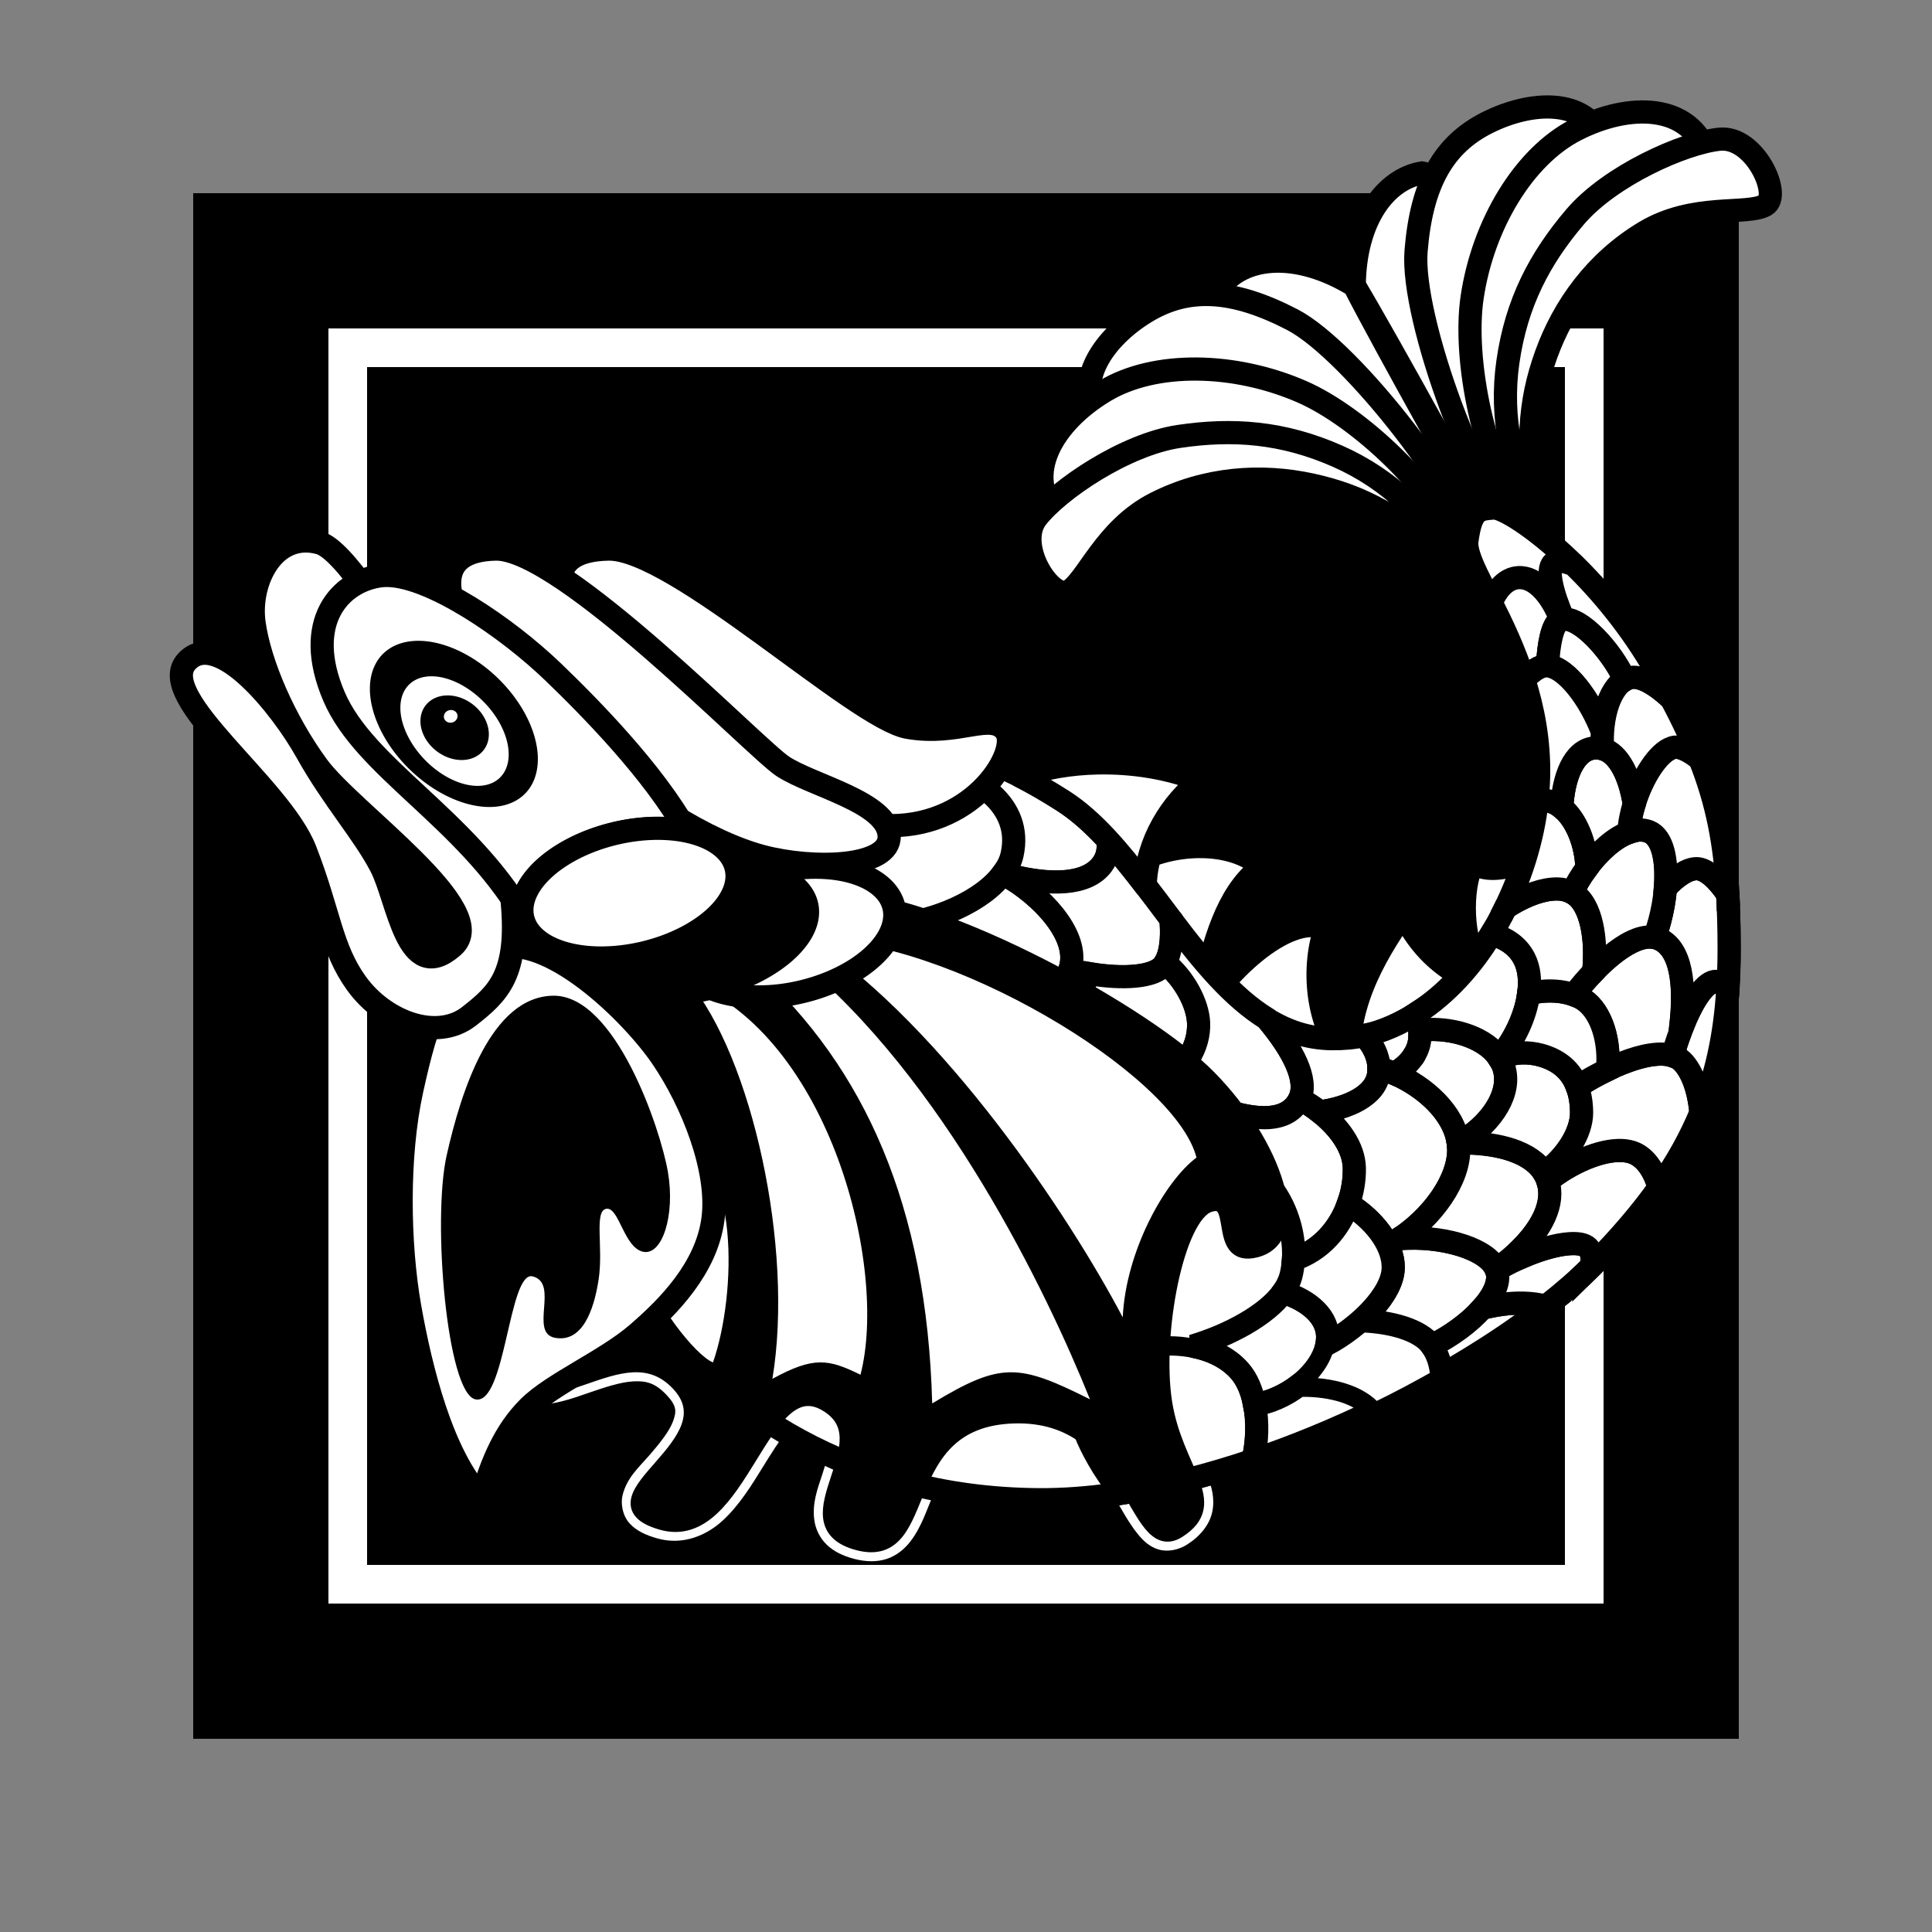 <?xml version="1.0" encoding="UTF-8" standalone="no"?>
<!-- Created with Inkscape (http://www.inkscape.org/) -->
<svg
   xmlns:dc="http://purl.org/dc/elements/1.1/"
   xmlns:cc="http://creativecommons.org/ns#"
   xmlns:rdf="http://www.w3.org/1999/02/22-rdf-syntax-ns#"
   xmlns:svg="http://www.w3.org/2000/svg"
   xmlns="http://www.w3.org/2000/svg"
   xmlns:sodipodi="http://sodipodi.sourceforge.net/DTD/sodipodi-0.dtd"
   xmlns:inkscape="http://www.inkscape.org/namespaces/inkscape"
   width="250"
   height="250"
   id="svg2"
   sodipodi:version="0.32"
   inkscape:version="0.46"
   version="1.0"
   sodipodi:docname="Fish-icon.svg"
   inkscape:output_extension="org.inkscape.output.svg.inkscape">
  <rect width="100%" height="100%" fill="#808080" stroke="none"/>
  <defs
     id="defs4">
    <inkscape:perspective
       sodipodi:type="inkscape:persp3d"
       inkscape:vp_x="0 : 526.18109 : 1"
       inkscape:vp_y="0 : 1000 : 0"
       inkscape:vp_z="744.09448 : 526.18109 : 1"
       inkscape:persp3d-origin="372.04724 : 350.78739 : 1"
       id="perspective10" />
    <inkscape:perspective
       id="perspective3217"
       inkscape:persp3d-origin="372.04724 : 350.78739 : 1"
       inkscape:vp_z="744.09448 : 526.18109 : 1"
       inkscape:vp_y="0 : 1000 : 0"
       inkscape:vp_x="0 : 526.18109 : 1"
       sodipodi:type="inkscape:persp3d" />
    <inkscape:perspective
       sodipodi:type="inkscape:persp3d"
       inkscape:vp_x="0 : 526.18109 : 1"
       inkscape:vp_y="0 : 1000 : 0"
       inkscape:vp_z="744.09448 : 526.18109 : 1"
       inkscape:persp3d-origin="372.04724 : 350.78739 : 1"
       id="perspective3448" />
    <inkscape:perspective
       id="perspective3450"
       inkscape:persp3d-origin="372.04724 : 350.78739 : 1"
       inkscape:vp_z="744.09448 : 526.18109 : 1"
       inkscape:vp_y="0 : 1000 : 0"
       inkscape:vp_x="0 : 526.18109 : 1"
       sodipodi:type="inkscape:persp3d" />
    <inkscape:perspective
       sodipodi:type="inkscape:persp3d"
       inkscape:vp_x="0 : 526.18109 : 1"
       inkscape:vp_y="0 : 1000 : 0"
       inkscape:vp_z="744.09448 : 526.18109 : 1"
       inkscape:persp3d-origin="372.04724 : 350.78739 : 1"
       id="perspective3387" />
    <inkscape:perspective
       id="perspective3385"
       inkscape:persp3d-origin="372.04724 : 350.78739 : 1"
       inkscape:vp_z="744.09448 : 526.18109 : 1"
       inkscape:vp_y="0 : 1000 : 0"
       inkscape:vp_x="0 : 526.18109 : 1"
       sodipodi:type="inkscape:persp3d" />
    <inkscape:perspective
       sodipodi:type="inkscape:persp3d"
       inkscape:vp_x="0 : 526.18109 : 1"
       inkscape:vp_y="0 : 1000 : 0"
       inkscape:vp_z="744.09448 : 526.18109 : 1"
       inkscape:persp3d-origin="372.04724 : 350.78739 : 1"
       id="perspective2538" />
    <inkscape:perspective
       id="perspective2536"
       inkscape:persp3d-origin="372.04724 : 350.78739 : 1"
       inkscape:vp_z="744.09448 : 526.18109 : 1"
       inkscape:vp_y="0 : 1000 : 0"
       inkscape:vp_x="0 : 526.18109 : 1"
       sodipodi:type="inkscape:persp3d" />
    <inkscape:perspective
       id="perspective3395"
       inkscape:persp3d-origin="372.04724 : 350.78739 : 1"
       inkscape:vp_z="744.09448 : 526.18109 : 1"
       inkscape:vp_y="0 : 1000 : 0"
       inkscape:vp_x="0 : 526.18109 : 1"
       sodipodi:type="inkscape:persp3d" />
  </defs>
  <sodipodi:namedview
     id="base"
     pagecolor="#ffffff"
     bordercolor="#666666"
     borderopacity="1.0"
     gridtolerance="10000"
     guidetolerance="10"
     objecttolerance="10"
     inkscape:pageopacity="0.0"
     inkscape:pageshadow="2"
     inkscape:zoom="3.772"
     inkscape:cx="125"
     inkscape:cy="125"
     inkscape:document-units="px"
     inkscape:current-layer="layer1"
     showgrid="false"
     inkscape:window-width="1904"
     inkscape:window-height="1150"
     inkscape:window-x="0"
     inkscape:window-y="14" />
  <g
     inkscape:label="Layer 1"
     inkscape:groupmode="layer"
     id="layer1">
    <g
       id="g2550">
      <rect
         y="30.885"
         x="30.09"
         height="188.229"
         width="189.82"
         id="rect3230"
         style="fill:#ffffff;fill-opacity:1;stroke:none;stroke-width:2.5;stroke-linecap:square;stroke-linejoin:round;stroke-miterlimit:4;stroke-dasharray:none;stroke-opacity:1" />
      <path
         id="rect3223"
         d="M 25,25 L 25,225 L 225,225 L 225,25 L 25,25 z M 42.5,42.5 L 207.5,42.5 L 207.5,207.5 L 42.5,207.5 L 42.5,42.5 z"
         style="fill:#000000;fill-opacity:1;stroke:none;stroke-width:2.5;stroke-linecap:square;stroke-linejoin:round;stroke-miterlimit:4;stroke-dasharray:none;stroke-opacity:1" />
      <path
         id="path3481"
         d="M 36.055,99.152 L 46.394,115.323 L 54.083,106.045 L 42.153,94.115 L 36.055,99.152 z"
         style="fill:#000000;fill-rule:evenodd;stroke:#000000;stroke-width:1px;stroke-linecap:butt;stroke-linejoin:miter;stroke-opacity:1" />
      <rect
         y="47.5"
         x="47.5"
         height="155"
         width="155"
         id="rect3228"
         style="fill:#000000;fill-opacity:1;stroke:none;stroke-width:2.5;stroke-linecap:square;stroke-linejoin:round;stroke-miterlimit:4;stroke-dasharray:none;stroke-opacity:1" />
      <path
         style="fill:#ffffff;fill-rule:evenodd;stroke:#000000;stroke-width:3;stroke-linecap:butt;stroke-linejoin:miter;stroke-miterlimit:4;stroke-dasharray:none;stroke-opacity:1"
         d="M 194.389,71.484 C 192.461,67.598 179.22,43.545 175.238,36.936 C 175.327,28.373 179.333,23.175 183.994,22.382 C 193.983,24.093 189.284,52.292 194.389,71.484 z"
         id="path2562"
         sodipodi:nodetypes="cccc" />
      <path
         style="fill:#ffffff;fill-rule:evenodd;stroke:#000000;stroke-width:3;stroke-linecap:butt;stroke-linejoin:miter;stroke-miterlimit:4;stroke-dasharray:none;stroke-opacity:1"
         d="M 196.902,69.182 C 191.37,64.996 182.536,41.223 183.238,32.501 C 183.939,23.78 186.783,18.699 192.498,15.85 C 198.197,13.008 205.056,12.741 207.302,17.95 C 190.026,27.311 192.97,60.124 196.902,69.182 z"
         id="path2564"
         sodipodi:nodetypes="czzcc" />
      <path
         style="fill:#ffffff;fill-rule:evenodd;stroke:#000000;stroke-width:3;stroke-linecap:butt;stroke-linejoin:miter;stroke-miterlimit:4;stroke-dasharray:none;stroke-opacity:1"
         d="M 196.904,66.453 C 192.101,60.169 189.294,46.575 190.493,38.483 C 191.887,29.08 197.183,20.231 203.93,16.789 C 210.912,13.226 218.764,13.416 220.922,20.101 C 197.273,31.086 198.87,50.667 196.904,66.453 z"
         id="path2566"
         sodipodi:nodetypes="czzcc" />
      <path
         style="fill:#ffffff;fill-rule:evenodd;stroke:#000000;stroke-width:3;stroke-linecap:butt;stroke-linejoin:miter;stroke-miterlimit:4;stroke-dasharray:none;stroke-opacity:1"
         d="M 199.067,67.072 C 195.631,61.147 194.076,54.143 195.121,46.829 C 196.218,39.148 199.258,33.422 203.816,28.066 C 208.375,22.71 217.906,18.488 222.494,18.015 C 227.083,17.543 230.577,25.306 228.435,26.544 C 226.088,27.9 219.126,26.248 212.801,30.057 C 206.48,33.864 202.312,39.661 200.065,45.907 C 197.819,52.154 197.47,57.904 199.067,67.072 z"
         id="path2568"
         sodipodi:nodetypes="czzzzzzc" />
      <path
         sodipodi:nodetypes="cccc"
         id="path2570"
         d="M 194.389,71.484 C 192.115,67.79 178.734,43.814 175.239,36.935 C 167.93,32.474 161.399,33.116 158.257,36.649 C 154.414,46.026 180.819,56.984 194.389,71.484 z"
         style="fill:#ffffff;fill-rule:evenodd;stroke:#000000;stroke-width:3;stroke-linecap:butt;stroke-linejoin:miter;stroke-miterlimit:4;stroke-dasharray:none;stroke-opacity:1" />
      <path
         sodipodi:nodetypes="czzcc"
         id="path2572"
         d="M 191.106,72.395 C 190.487,65.486 175.007,45.396 167.239,41.37 C 159.472,37.343 153.656,37.062 148.211,40.399 C 142.781,43.726 138.92,49.401 142.147,54.066 C 159.241,44.376 185.507,64.261 191.106,72.395 z"
         style="fill:#ffffff;fill-rule:evenodd;stroke:#000000;stroke-width:3;stroke-linecap:butt;stroke-linejoin:miter;stroke-miterlimit:4;stroke-dasharray:none;stroke-opacity:1" />
      <path
         sodipodi:nodetypes="czzcc"
         id="path2574"
         d="M 188.79,70.951 C 186.006,63.548 175.965,53.963 168.467,50.692 C 159.754,46.892 149.443,46.693 142.949,50.591 C 136.227,54.625 132.228,61.384 136.754,66.756 C 158.602,52.522 174.361,64.253 188.79,70.951 z"
         style="fill:#ffffff;fill-rule:evenodd;stroke:#000000;stroke-width:3;stroke-linecap:butt;stroke-linejoin:miter;stroke-miterlimit:4;stroke-dasharray:none;stroke-opacity:1" />
      <path
         sodipodi:nodetypes="czzzzzzc"
         id="path2576"
         d="M 188.169,73.113 C 184.965,67.059 179.849,62.029 173.093,59.039 C 165.998,55.9 159.531,55.443 152.573,56.471 C 145.615,57.498 136.983,63.344 134.152,66.985 C 131.32,70.626 136.051,77.703 138.237,76.542 C 140.63,75.271 142.918,68.491 149.5,65.145 C 156.078,61.802 163.203,61.339 169.691,62.744 C 176.178,64.149 181.24,66.901 188.169,73.113 z"
         style="fill:#ffffff;fill-rule:evenodd;stroke:#000000;stroke-width:3;stroke-linecap:butt;stroke-linejoin:miter;stroke-miterlimit:4;stroke-dasharray:none;stroke-opacity:1" />
      <path
         id="path3733"
         d="M 84.688,170.531 C 83.931,171.257 83.17,171.962 82.438,172.594 C 78.518,175.972 72.076,178.783 68.812,181.75 C 68.916,181.756 69.022,181.779 69.125,181.781 C 71.663,181.83 73.97,180.997 76.125,180.25 C 78.28,179.503 80.309,178.838 81.938,178.75 C 83.566,178.662 84.746,178.934 86.188,180.438 C 87.614,181.926 87.546,182.642 87.094,183.906 C 86.641,185.171 85.364,186.782 84,188.344 C 82.636,189.906 81.117,191.23 80.562,193.469 C 80.285,194.588 80.568,196.145 81.469,197.125 C 82.37,198.105 83.539,198.634 85.031,199.062 C 88.342,200.013 91.425,198.702 93.562,196.719 C 95.7,194.736 97.291,192.134 98.781,189.719 C 99.805,188.061 100.784,186.523 101.688,185.344 C 94.565,181.162 89.242,176.139 85.625,171.781 C 85.3,171.39 85.003,170.956 84.688,170.531 z"
         style="fill:#ffffff;fill-rule:evenodd;stroke:none;stroke-width:2;stroke-linecap:butt;stroke-linejoin:miter;stroke-miterlimit:4;stroke-opacity:1" />
      <path
         id="path3731"
         d="M 107.156,188.219 C 106.963,189.013 106.701,189.886 106.406,190.781 C 105.81,192.593 105.064,194.506 105.375,196.719 C 105.53,197.825 106.052,198.992 106.969,199.875 C 107.886,200.758 109.081,201.34 110.531,201.719 C 112.023,202.108 113.475,202.143 114.75,201.719 C 116.025,201.294 117.02,200.459 117.75,199.531 C 119.21,197.675 119.895,195.444 120.781,193.344 C 120.872,193.129 120.969,192.93 121.062,192.719 C 115.905,191.687 111.292,190.114 107.156,188.219 z"
         style="fill:#ffffff;fill-rule:evenodd;stroke:none;stroke-width:2;stroke-linecap:butt;stroke-linejoin:miter;stroke-miterlimit:4;stroke-opacity:1" />
      <path
         id="path3715"
         d="M 156.188,190.812 C 152.093,191.95 147.986,192.851 144,193.406 C 145.115,195.245 146.043,197.06 147.25,198.531 C 147.906,199.331 148.702,200.138 149.906,200.5 C 151.111,200.862 152.522,200.553 153.594,199.875 C 155.318,198.783 156.533,197.281 156.875,195.594 C 157.217,193.906 156.792,192.407 156.25,190.969 C 156.231,190.918 156.207,190.864 156.188,190.812 z"
         style="fill:#ffffff;fill-rule:evenodd;stroke:none;stroke-width:2;stroke-linecap:butt;stroke-linejoin:miter;stroke-miterlimit:4;stroke-opacity:1" />
      <path
         sodipodi:nodetypes="czzzszzzzzzzzzz"
         id="path3232"
         d="M 137.593,103.659 C 149.536,111.321 157.053,134.223 172.322,134.411 C 187.593,134.6 198.762,116.1 199.099,100.477 C 199.435,84.862 189.274,74.103 189.82,69.989 C 190.365,65.875 191.36,65.892 193.283,65.735 C 195.205,65.577 206.482,73.247 214.21,86.691 C 221.824,99.937 223.748,107.2 223.754,122.747 C 223.76,138.295 220.187,149.402 206.257,163.574 C 192.846,177.217 159.67,194.234 134.411,194.062 C 109.154,193.889 93.474,181.24 85.631,171.792 C 77.788,162.344 72.692,142.696 72.11,132.821 C 71.529,122.945 73.331,114.483 77.413,108.696 C 81.494,102.909 87.095,100.408 94.115,98.356 C 101.134,96.305 106.434,95.7 113.468,96.235 C 120.517,96.772 125.769,96.072 137.593,103.659 z"
         style="fill:#ffffff;fill-rule:evenodd;stroke:#000000;stroke-width:3;stroke-linecap:butt;stroke-linejoin:miter;stroke-miterlimit:4;stroke-dasharray:none;stroke-opacity:1" />
      <path
         sodipodi:nodetypes="cccc"
         id="path3689"
         d="M 143.955,114.528 C 148.037,109.809 157.759,108.483 162.513,112.142 C 158.254,115.536 156.502,122.221 155.355,127.519 C 149.702,128.044 141.464,119.777 143.955,114.528 z"
         style="fill:#ffffff;fill-rule:evenodd;stroke:#000000;stroke-width:2;stroke-linecap:butt;stroke-linejoin:round;stroke-miterlimit:4;stroke-dasharray:none;stroke-opacity:1" />
      <path
         id="path3157"
         d="M 196.438,74.75 C 194.893,74.861 193.733,76.165 192.938,77.969 C 194.352,80.762 195.963,84.119 197.188,87.969 C 198.226,86.844 199.249,86.126 200.156,86.156 C 200.185,86.157 200.221,86.154 200.25,86.156 C 200.392,83.22 200.897,80.89 201.75,80.344 C 201.825,80.296 201.915,80.255 202,80.219 C 200.802,77.128 198.762,74.582 196.438,74.75 z M 200.938,86.312 C 201.139,86.382 201.325,86.481 201.531,86.594 C 201.325,86.481 201.139,86.382 200.938,86.312 z"
         style="fill:#ffffff;fill-rule:evenodd;stroke:#000000;stroke-width:3;stroke-linecap:butt;stroke-linejoin:miter;stroke-miterlimit:4;stroke-dasharray:none;stroke-opacity:1" />
      <path
         sodipodi:nodetypes="czzzz"
         id="path3163"
         d="M 120.361,99.152 C 126.272,100.217 132.374,104.141 130.965,110.551 C 129.556,116.962 116.639,121.284 110.551,119.3 C 104.464,117.316 104.181,110.607 105.779,104.984 C 107.378,99.361 114.449,98.087 120.361,99.152 z"
         style="fill:#ffffff;fill-rule:evenodd;stroke:#000000;stroke-width:2;stroke-linecap:butt;stroke-linejoin:miter;stroke-miterlimit:4;stroke-dasharray:none;stroke-opacity:1" />
      <path
         sodipodi:nodetypes="cccc"
         id="path3691"
         d="M 155.355,131.495 C 157.897,126.456 166.392,117.985 171.527,120.095 C 169.504,125.917 170.726,133.605 174.443,137.063 C 170.207,140.52 156.26,137.065 155.355,131.495 z"
         style="fill:#ffffff;fill-rule:evenodd;stroke:#000000;stroke-width:3;stroke-linecap:butt;stroke-linejoin:round;stroke-miterlimit:4;stroke-dasharray:none;stroke-opacity:1" />
      <path
         id="path3165"
         d="M 121.781,96.938 C 121.081,97.534 120.493,98.262 120,99.094 C 120.124,99.114 120.252,99.134 120.375,99.156 C 126.287,100.221 132.378,104.152 130.969,110.562 C 130.775,111.444 130.363,112.271 129.781,113.062 C 134.787,114.493 140.394,114.886 142.625,111.875 C 143.337,110.914 143.522,109.83 143.344,108.688 C 143.339,108.682 143.349,108.662 143.344,108.656 C 141.518,106.672 139.613,104.952 137.594,103.656 C 130.601,99.17 125.908,97.597 121.781,96.938 z"
         style="fill:#ffffff;fill-rule:evenodd;stroke:#000000;stroke-width:3;stroke-linecap:butt;stroke-linejoin:miter;stroke-miterlimit:4;stroke-dasharray:none;stroke-opacity:1" />
      <path
         sodipodi:nodetypes="cccc"
         id="path3693"
         d="M 174.708,139.449 C 173.582,130.763 177.763,123.807 181.601,118.24 C 184.909,125.132 190.45,127.296 194.592,128.314 C 193.431,134.104 179.547,143.627 174.708,139.449 z"
         style="fill:#ffffff;fill-rule:evenodd;stroke:#000000;stroke-width:3;stroke-linecap:butt;stroke-linejoin:round;stroke-miterlimit:4;stroke-dasharray:none;stroke-opacity:1" />
      <path
         id="path3173"
         d="M 129.781,113.031 C 127.158,116.625 121.057,119.189 115.875,119.688 C 115.826,121.549 116.247,123.442 117.188,125.125 C 120.283,130.664 134.778,132.253 138.125,126.188 C 140.46,121.954 135.291,116.058 129.781,113.031 z"
         style="fill:#ffffff;fill-rule:evenodd;stroke:#000000;stroke-width:3;stroke-linecap:butt;stroke-linejoin:miter;stroke-miterlimit:4;stroke-dasharray:none;stroke-opacity:1" />
      <path
         sodipodi:nodetypes="cccc"
         id="path3695"
         d="M 191.41,124.867 C 189.089,122.152 188.908,114.848 190.615,111.612 C 193.648,113.943 199.527,110.204 203.34,109.756 C 204.238,113.815 195.323,126.522 191.41,124.867 z"
         style="fill:#ffffff;fill-rule:evenodd;stroke:#000000;stroke-width:3;stroke-linecap:butt;stroke-linejoin:round;stroke-miterlimit:4;stroke-dasharray:none;stroke-opacity:1" />
      <path
         id="path3178"
         d="M 143.344,108.688 C 143.522,109.83 143.337,110.914 142.625,111.875 C 140.586,114.628 135.737,114.504 131.094,113.375 C 131.03,113.478 130.967,113.584 130.906,113.688 C 135.663,116.664 139.773,121.611 138.438,125.469 C 143.424,126.767 149.092,126.831 150.594,124.875 C 151.498,123.697 151.754,121.459 151.531,118.969 C 148.825,115.387 146.155,111.746 143.344,108.688 z"
         style="fill:#ffffff;fill-rule:evenodd;stroke:#000000;stroke-width:3;stroke-linecap:butt;stroke-linejoin:miter;stroke-miterlimit:4;stroke-dasharray:none;stroke-opacity:1" />
      <path
         id="path3189"
         d="M 150.781,124.594 C 150.723,124.689 150.659,124.791 150.594,124.875 C 149.352,126.493 145.263,126.702 141.062,126 C 139.238,128.795 138.445,132.78 139.188,135.469 C 140.416,139.915 145.177,141.742 148.719,140.781 C 152.261,139.82 155.3,136.197 155.094,132.281 C 154.964,129.822 153.239,126.598 150.781,124.594 z"
         style="fill:#ffffff;fill-rule:evenodd;stroke:#000000;stroke-width:3;stroke-linecap:butt;stroke-linejoin:miter;stroke-miterlimit:4;stroke-dasharray:none;stroke-opacity:1" />
      <path
         id="path3194"
         d="M 151.969,119.562 C 151.833,119.57 151.697,119.587 151.562,119.594 C 151.679,121.636 151.455,123.444 150.781,124.562 C 150.777,124.571 150.786,124.586 150.781,124.594 C 153.239,126.598 154.964,129.822 155.094,132.281 C 155.266,135.553 153.165,138.612 150.406,140.094 C 156.951,143.643 165.576,147.001 168.094,142.375 C 169.428,139.922 167.38,135.928 163.969,131.875 C 163.964,131.872 163.973,131.847 163.969,131.844 C 159.481,129.083 155.664,124.428 151.969,119.562 z"
         style="fill:#ffffff;fill-rule:evenodd;stroke:#000000;stroke-width:3;stroke-linecap:butt;stroke-linejoin:miter;stroke-miterlimit:4;stroke-dasharray:none;stroke-opacity:1" />
      <path
         id="path3205"
         d="M 151.281,173.906 C 147.818,173.91 144.394,174.93 142.375,176.562 C 138.337,179.827 139.355,183.937 142.094,188.75 C 142.878,190.128 143.939,191.725 145.188,193.219 C 150.733,192.361 156.472,190.866 162.125,188.969 C 162.125,188.967 162.156,188.971 162.156,188.969 C 163.122,184.656 162.697,179.975 160.406,177.375 C 158.252,174.93 154.745,173.902 151.281,173.906 z"
         style="fill:#ffffff;fill-rule:evenodd;stroke:#000000;stroke-width:3;stroke-linecap:butt;stroke-linejoin:miter;stroke-miterlimit:4;stroke-dasharray:none;stroke-opacity:1" />
      <path
         id="path3210"
         d="M 157.594,149.625 C 151.277,149.389 140.556,156.797 139.188,162.25 C 137.728,168.066 139.154,173.312 145.031,174.969 C 145.07,174.98 145.117,174.99 145.156,175 C 146.957,174.302 149.117,173.909 151.281,173.906 C 152.289,173.905 153.301,174.005 154.281,174.188 C 160.078,172.472 166.049,168.948 167.031,165.156 C 168.614,159.047 164.857,151.163 158.812,149.781 C 158.435,149.695 158.015,149.641 157.594,149.625 z"
         style="fill:#ffffff;fill-rule:evenodd;stroke:#000000;stroke-width:2;stroke-linecap:butt;stroke-linejoin:miter;stroke-miterlimit:4;stroke-dasharray:none;stroke-opacity:1" />
      <path
         id="path3217"
         d="M 166.031,167.219 C 163.878,170.183 159.033,172.786 154.312,174.188 C 156.691,174.636 158.885,175.649 160.406,177.375 C 161.405,178.508 162.015,180.06 162.344,181.781 C 166.888,181.091 171.468,177.248 171.781,173.375 C 172.016,170.47 169.41,168.265 166.031,167.219 z"
         style="fill:#ffffff;fill-rule:evenodd;stroke:#000000;stroke-width:3;stroke-linecap:butt;stroke-linejoin:miter;stroke-miterlimit:4;stroke-dasharray:none;stroke-opacity:1" />
      <path
         id="path3396"
         d="M 168.469,179.25 C 168.324,179.251 168.176,179.277 168.031,179.281 C 166.379,180.55 164.354,181.476 162.344,181.781 C 162.769,184.009 162.701,186.536 162.156,188.969 C 167.558,187.154 172.871,184.943 177.938,182.5 C 176.009,180.178 172.203,179.217 168.469,179.25 z"
         style="fill:#ffffff;fill-rule:evenodd;stroke:#000000;stroke-width:3;stroke-linecap:butt;stroke-linejoin:miter;stroke-miterlimit:4;stroke-dasharray:none;stroke-opacity:1" />
      <path
         id="path3236"
         d="M 168.188,142.188 C 168.158,142.252 168.128,142.313 168.094,142.375 C 166.345,145.589 161.65,144.943 156.75,143.062 C 155.446,144.941 154.783,147.518 154.594,150 C 155.653,149.742 156.678,149.591 157.594,149.625 C 158.015,149.641 158.435,149.695 158.812,149.781 C 164.161,151.004 167.723,157.33 167.375,163 C 172.555,161.289 175.356,156.026 175.25,151.125 C 175.175,147.645 171.904,144.222 168.188,142.188 z"
         style="fill:#ffffff;fill-rule:evenodd;stroke:#000000;stroke-width:3;stroke-linecap:butt;stroke-linejoin:miter;stroke-miterlimit:4;stroke-dasharray:none;stroke-opacity:1" />
      <path
         id="path3250"
         d="M 163.969,131.875 C 167.293,135.825 169.323,139.722 168.188,142.188 C 169.091,142.682 169.97,143.235 170.781,143.875 C 174.468,143.392 178.051,141.781 178.406,138.906 C 178.629,137.106 177.839,135.41 176.562,134 C 175.19,134.302 173.765,134.424 172.312,134.406 C 169.252,134.368 166.504,133.432 163.969,131.875 z"
         style="fill:#ffffff;fill-rule:evenodd;stroke:#000000;stroke-width:3;stroke-linecap:butt;stroke-linejoin:miter;stroke-miterlimit:4;stroke-dasharray:none;stroke-opacity:1" />
      <path
         id="path3402"
         d="M 176.031,170.906 C 174.708,172.079 173.213,173.138 171.719,173.938 C 171.354,175.895 169.951,177.821 168.062,179.281 C 168.197,179.275 168.334,179.251 168.469,179.25 C 172.203,179.217 176.009,180.178 177.938,182.5 C 180.931,181.057 183.804,179.513 186.562,177.938 C 186.438,176.546 186.048,175.24 185.312,174.188 C 183.835,172.071 179.966,171.024 176.031,170.906 z"
         style="fill:#ffffff;fill-rule:evenodd;stroke:#000000;stroke-width:2;stroke-linecap:butt;stroke-linejoin:miter;stroke-miterlimit:4;stroke-dasharray:none;stroke-opacity:1" />
      <path
         id="path3286"
         d="M 178.438,138.188 C 178.444,138.43 178.437,138.66 178.406,138.906 C 178.051,141.781 174.468,143.392 170.781,143.875 C 173.307,145.866 175.193,148.491 175.25,151.125 C 175.284,152.684 175.006,154.277 174.469,155.781 C 176.642,157.105 178.568,159.056 179.562,161.156 C 184.316,158.765 188.978,153.115 188.75,148.469 C 188.518,143.75 183.309,139.572 178.438,138.188 z"
         style="fill:#ffffff;fill-rule:evenodd;stroke:#000000;stroke-width:3;stroke-linecap:butt;stroke-linejoin:miter;stroke-miterlimit:4;stroke-dasharray:none;stroke-opacity:1" />
      <path
         id="path3297"
         d="M 182.312,160.219 C 181.889,160.23 181.472,160.242 181.062,160.281 C 180.567,160.602 180.066,160.903 179.562,161.156 C 180.022,162.12 180.302,163.1 180.281,164.094 C 180.235,166.268 178.427,168.784 176.031,170.906 C 179.932,171.023 183.775,172.046 185.281,174.125 C 189.933,171.831 194.147,167.78 193.781,164.906 C 193.401,161.914 187.529,160.076 182.312,160.219 z"
         style="fill:#ffffff;fill-rule:evenodd;stroke:#000000;stroke-width:3;stroke-linecap:butt;stroke-linejoin:miter;stroke-miterlimit:4;stroke-dasharray:none;stroke-opacity:1" />
      <path
         id="path3406"
         d="M 183.438,131.031 C 181.303,132.413 179.001,133.464 176.562,134 C 177.664,135.217 178.399,136.661 178.438,138.188 C 179.089,138.373 179.755,138.626 180.406,138.906 C 182.263,137.93 183.589,136.227 183.719,134.406 C 183.798,133.29 183.715,132.114 183.438,131.031 z"
         style="fill:#ffffff;fill-rule:evenodd;stroke:#000000;stroke-width:3;stroke-linecap:butt;stroke-linejoin:miter;stroke-miterlimit:4;stroke-dasharray:none;stroke-opacity:1" />
      <path
         id="path3319"
         d="M 197.094,168.625 C 195.38,168.59 193.56,168.843 191.812,169.281 C 190.208,171.098 187.814,172.876 185.281,174.125 C 185.294,174.143 185.3,174.169 185.312,174.188 C 186.048,175.24 186.438,176.546 186.562,177.938 C 191.601,175.061 196.186,172.043 200.031,169.031 C 199.127,168.772 198.138,168.646 197.094,168.625 z"
         style="fill:#ffffff;fill-rule:evenodd;stroke:#000000;stroke-width:3;stroke-linecap:butt;stroke-linejoin:miter;stroke-miterlimit:4;stroke-dasharray:none;stroke-opacity:1" />
      <path
         id="path3330"
         d="M 188.688,147.875 C 188.715,148.073 188.74,148.269 188.75,148.469 C 188.954,152.615 185.269,157.566 181.094,160.281 C 181.493,160.244 181.9,160.23 182.312,160.219 C 187.138,160.087 192.512,161.647 193.594,164.25 C 197.99,161.254 201.833,156.411 200.156,152.438 C 198.688,148.957 193.525,147.756 188.688,147.875 z"
         style="fill:#ffffff;fill-rule:evenodd;stroke:#000000;stroke-width:3;stroke-linecap:butt;stroke-linejoin:miter;stroke-miterlimit:4;stroke-dasharray:none;stroke-opacity:1" />
      <path
         id="path3420"
         d="M 174.469,155.781 C 173.318,159.016 170.912,161.831 167.375,163 C 167.367,163.138 167.326,163.269 167.312,163.406 C 167.29,163.638 167.286,163.865 167.25,164.094 C 167.194,164.454 167.122,164.806 167.031,165.156 C 166.953,165.458 166.826,165.765 166.688,166.062 C 166.56,166.337 166.425,166.605 166.25,166.875 C 166.229,166.907 166.209,166.937 166.188,166.969 C 166.174,166.988 166.17,167.012 166.156,167.031 C 166.113,167.094 166.077,167.156 166.031,167.219 C 169.41,168.265 172.016,170.47 171.781,173.375 C 171.766,173.564 171.754,173.749 171.719,173.938 C 175.918,171.69 180.21,167.47 180.281,164.094 C 180.348,160.944 177.639,157.712 174.469,155.781 z"
         style="fill:#ffffff;fill-rule:evenodd;stroke:#000000;stroke-width:3;stroke-linecap:butt;stroke-linejoin:miter;stroke-miterlimit:4;stroke-dasharray:none;stroke-opacity:1" />
      <path
         id="path3365"
         d="M 184.75,133.219 C 184.42,133.232 184.076,133.244 183.75,133.281 C 183.761,133.661 183.745,134.034 183.719,134.406 C 183.589,136.227 182.263,137.93 180.406,138.906 C 184.41,140.632 188.157,144.033 188.688,147.875 C 188.74,147.874 188.792,147.876 188.844,147.875 C 192.708,145.726 195.718,141.595 194.594,138.125 C 193.531,134.843 189.013,133.05 184.75,133.219 z"
         style="fill:#ffffff;fill-rule:evenodd;stroke:#000000;stroke-width:3;stroke-linecap:butt;stroke-linejoin:miter;stroke-miterlimit:4;stroke-dasharray:none;stroke-opacity:1" />
      <path
         id="path3390"
         d="M 203.062,160.938 C 200.593,161.105 196.865,162.416 193.656,164.344 C 193.66,164.353 193.653,164.366 193.656,164.375 C 193.716,164.544 193.759,164.729 193.781,164.906 C 193.948,166.216 193.156,167.761 191.812,169.281 C 193.56,168.843 195.38,168.59 197.094,168.625 C 198.138,168.646 199.127,168.772 200.031,169.031 C 202.245,167.298 204.227,165.582 205.906,163.906 C 206.127,162.855 206.032,161.983 205.469,161.438 C 205.025,161.007 204.17,160.862 203.062,160.938 z"
         style="fill:#ffffff;fill-rule:evenodd;stroke:#000000;stroke-width:3;stroke-linecap:butt;stroke-linejoin:miter;stroke-miterlimit:4;stroke-dasharray:none;stroke-opacity:1" />
      <path
         id="path3422"
         d="M 209.844,148.875 C 207.075,148.768 203.199,150.455 200.281,152.812 C 201.249,155.728 199.429,159.044 196.656,161.75 C 196.782,162.037 196.927,162.319 197.094,162.594 C 199.292,161.651 201.445,161.047 203.062,160.938 C 204.17,160.862 205.025,161.007 205.469,161.438 C 206.032,161.983 206.127,162.855 205.906,163.906 C 206.019,163.794 206.14,163.674 206.25,163.562 C 209.644,160.109 212.425,156.854 214.688,153.656 C 214.112,151.605 213.063,149.943 211.562,149.25 C 211.067,149.021 210.485,148.9 209.844,148.875 z M 205.906,163.906 C 205.382,164.429 204.833,164.968 204.25,165.5 C 204.832,164.967 205.38,164.431 205.906,163.906 z"
         style="fill:#ffffff;fill-rule:evenodd;stroke:#000000;stroke-width:3;stroke-linecap:butt;stroke-linejoin:miter;stroke-miterlimit:4;stroke-dasharray:none;stroke-opacity:1" />
      <path
         id="path3433"
         d="M 196.812,136.25 C 195.841,136.298 194.904,136.542 194.031,137 C 194.258,137.356 194.464,137.723 194.594,138.125 C 195.644,141.366 193.084,145.165 189.594,147.406 C 189.603,147.575 189.61,147.74 189.625,147.906 C 193.85,147.954 198.125,149.016 199.812,151.781 C 202.637,149.806 204.674,146.547 204.656,143.969 C 204.628,139.817 202.716,137.452 199.375,136.531 C 198.54,136.301 197.656,136.208 196.812,136.25 z"
         style="fill:#ffffff;fill-rule:evenodd;stroke:#000000;stroke-width:3;stroke-linecap:butt;stroke-linejoin:miter;stroke-miterlimit:4;stroke-dasharray:none;stroke-opacity:1" />
      <path
         id="path3441"
         d="M 192.969,120.875 C 190.428,125.041 187.197,128.598 183.438,131.031 C 183.622,131.753 183.728,132.522 183.75,133.281 C 184.076,133.244 184.42,133.232 184.75,133.219 C 188.434,133.073 192.298,134.396 193.969,136.875 C 196.942,133.518 199.062,127.635 197.25,124.062 C 196.39,122.367 194.812,121.351 192.969,120.875 z M 183.094,136.375 C 182.996,136.548 182.899,136.71 182.781,136.875 C 182.897,136.714 182.998,136.544 183.094,136.375 z"
         style="fill:#ffffff;fill-rule:evenodd;stroke:#000000;stroke-width:3;stroke-linecap:butt;stroke-linejoin:miter;stroke-miterlimit:4;stroke-dasharray:none;stroke-opacity:1" />
      <path
         id="path3470"
         d="M 215.188,136.406 C 212.139,136.286 207.631,138.325 204.094,140.625 C 204.45,141.578 204.648,142.684 204.656,143.969 C 204.674,146.547 202.637,149.806 199.812,151.781 C 199.941,151.993 200.059,152.206 200.156,152.438 C 200.207,152.559 200.241,152.69 200.281,152.812 C 203.199,150.455 207.075,148.768 209.844,148.875 C 210.485,148.9 211.067,149.021 211.562,149.25 C 213.063,149.943 214.112,151.605 214.688,153.656 C 217,150.388 218.757,147.2 220.094,143.969 C 219.85,141.103 218.975,138.595 217.656,137.312 C 217.05,136.723 216.204,136.446 215.188,136.406 z"
         style="fill:#ffffff;fill-rule:evenodd;stroke:#000000;stroke-width:3;stroke-linecap:butt;stroke-linejoin:miter;stroke-miterlimit:4;stroke-dasharray:none;stroke-opacity:1" />
      <path
         id="path3492"
         d="M 199.938,128.25 C 199.232,128.29 198.514,128.411 197.812,128.562 C 197.424,131.523 195.88,134.717 193.969,136.875 C 193.995,136.915 194.006,136.96 194.031,137 C 194.904,136.542 195.841,136.298 196.812,136.25 C 197.656,136.208 198.54,136.301 199.375,136.531 C 201.682,137.167 203.299,138.499 204.094,140.625 C 205.313,139.833 206.65,139.09 208,138.438 C 208.382,134.822 207.266,130.94 204.938,129.375 C 203.589,128.469 201.796,128.145 199.938,128.25 z"
         style="fill:none;fill-rule:evenodd;stroke:#000000;stroke-width:2;stroke-linecap:butt;stroke-linejoin:miter;stroke-miterlimit:4;stroke-dasharray:none;stroke-opacity:1" />
      <path
         id="path3504"
         d="M 221.844,127 C 219.934,127.327 217.73,131.94 216.438,136.625 C 216.901,136.773 217.325,136.99 217.656,137.312 C 218.975,138.595 219.85,141.103 220.094,143.969 C 222.162,138.972 223.189,133.864 223.562,128.25 C 223.163,127.513 222.692,127.046 222.156,127 C 222.052,126.991 221.95,126.982 221.844,127 z"
         style="fill:#ffffff;fill-rule:evenodd;stroke:#000000;stroke-width:3;stroke-linecap:butt;stroke-linejoin:miter;stroke-miterlimit:4;stroke-dasharray:none;stroke-opacity:1" />
      <path
         id="path3526"
         d="M 213.438,121.25 C 210.649,121.276 206.732,124.68 203.656,128.75 C 204.111,128.918 204.548,129.113 204.938,129.375 C 207.259,130.936 208.373,134.799 208,138.406 C 210.564,137.168 213.193,136.328 215.188,136.406 C 215.831,136.432 216.386,136.578 216.875,136.812 C 216.731,136.746 216.592,136.674 216.438,136.625 C 216.719,135.606 217.051,134.594 217.406,133.625 C 218.134,128.273 217.878,122.664 214.469,121.406 C 214.147,121.288 213.803,121.247 213.438,121.25 z"
         style="fill:#ffffff;fill-rule:evenodd;stroke:#000000;stroke-width:3;stroke-linecap:butt;stroke-linejoin:miter;stroke-miterlimit:4;stroke-dasharray:none;stroke-opacity:1" />
      <path
         style="fill:#ffffff;fill-rule:evenodd;stroke:#000000;stroke-width:3;stroke-linecap:butt;stroke-linejoin:miter;stroke-miterlimit:4;stroke-dasharray:none;stroke-opacity:1"
         d="M 199.938,128.25 C 199.232,128.29 198.514,128.411 197.812,128.562 C 197.424,131.523 195.88,134.717 193.969,136.875 C 193.995,136.915 194.006,136.96 194.031,137 C 194.904,136.542 195.841,136.298 196.812,136.25 C 197.656,136.208 198.54,136.301 199.375,136.531 C 201.682,137.167 203.299,138.499 204.094,140.625 C 205.313,139.833 206.65,139.09 208,138.438 C 208.382,134.822 207.266,130.94 204.938,129.375 C 203.589,128.469 201.796,128.145 199.938,128.25 z"
         id="path3511" />
      <path
         id="path3546"
         d="M 201.594,115.031 C 201.343,115.022 201.081,115.038 200.812,115.062 C 198.969,115.228 196.81,116.145 194.812,117.469 C 194.244,118.633 193.636,119.777 192.969,120.875 C 194.812,121.351 196.39,122.367 197.25,124.062 C 197.9,125.344 198.038,126.913 197.812,128.562 C 198.514,128.411 199.232,128.29 199.938,128.25 C 201.259,128.176 202.537,128.336 203.656,128.75 C 204.463,127.683 205.332,126.677 206.219,125.75 C 206.66,121.544 205.948,117.003 203.594,115.594 C 203.02,115.25 202.347,115.06 201.594,115.031 z"
         style="fill:#ffffff;fill-rule:evenodd;stroke:#000000;stroke-width:3;stroke-linecap:butt;stroke-linejoin:miter;stroke-miterlimit:4;stroke-dasharray:none;stroke-opacity:1" />
      <path
         id="path3548"
         d="M 212.156,107.406 C 209.136,107.498 205.319,111.474 203.438,115.5 C 203.492,115.529 203.54,115.562 203.594,115.594 C 205.948,117.003 206.66,121.544 206.219,125.75 C 208.714,123.142 211.38,121.269 213.438,121.25 C 213.666,121.248 213.882,121.272 214.094,121.312 C 216.084,115.93 216.283,108.823 213.406,107.625 C 213.005,107.458 212.601,107.393 212.156,107.406 z"
         style="fill:none;fill-rule:evenodd;stroke:#000000;stroke-width:2;stroke-linecap:butt;stroke-linejoin:miter;stroke-miterlimit:4;stroke-dasharray:none;stroke-opacity:1" />
      <path
         id="path3574"
         d="M 219.5,112.406 C 218.274,112.433 216.833,113.452 215.5,114.906 C 215.499,114.917 215.501,114.927 215.5,114.938 C 215.325,117.038 214.84,119.294 214.094,121.312 C 214.221,121.337 214.348,121.362 214.469,121.406 C 217.678,122.59 218.07,127.635 217.5,132.688 C 217.572,132.734 217.646,132.768 217.719,132.812 C 218.949,129.703 220.468,127.235 221.844,127 C 221.95,126.982 222.052,126.991 222.156,127 C 222.692,127.046 223.163,127.513 223.562,128.25 C 223.681,126.475 223.751,124.645 223.75,122.75 C 223.749,120.199 223.683,117.887 223.562,115.719 C 222.223,113.704 220.709,112.38 219.5,112.406 z"
         style="fill:#ffffff;fill-rule:evenodd;stroke:#000000;stroke-width:3;stroke-linecap:butt;stroke-linejoin:miter;stroke-miterlimit:4;stroke-dasharray:none;stroke-opacity:1" />
      <path
         style="fill:#ffffff;fill-rule:evenodd;stroke:#000000;stroke-width:3;stroke-linecap:butt;stroke-linejoin:miter;stroke-miterlimit:4;stroke-dasharray:none;stroke-opacity:1"
         d="M 212.156,107.406 C 209.136,107.498 205.319,111.474 203.438,115.5 C 203.492,115.529 203.54,115.562 203.594,115.594 C 205.948,117.003 206.66,121.544 206.219,125.75 C 208.714,123.142 211.38,121.269 213.438,121.25 C 213.666,121.248 213.882,121.272 214.094,121.312 C 216.084,115.93 216.283,108.823 213.406,107.625 C 213.005,107.458 212.601,107.393 212.156,107.406 z"
         id="path3558" />
      <path
         id="path3576"
         d="M 199.656,103.531 C 199.413,103.52 199.157,103.538 198.906,103.562 C 198.354,108.676 196.696,113.923 194.219,118.625 C 194.42,118.238 194.621,117.861 194.812,117.469 C 196.81,116.145 198.969,115.228 200.812,115.062 C 201.081,115.038 201.343,115.022 201.594,115.031 C 202.277,115.057 202.901,115.214 203.438,115.5 C 203.95,114.403 204.599,113.325 205.344,112.312 C 205.24,108.719 203.576,105.054 201.219,103.938 C 200.734,103.708 200.204,103.558 199.656,103.531 z"
         style="fill:#ffffff;fill-rule:evenodd;stroke:#000000;stroke-width:3;stroke-linecap:butt;stroke-linejoin:miter;stroke-miterlimit:4;stroke-dasharray:none;stroke-opacity:1" />
      <path
         id="path3588"
         d="M 216.656,96.688 C 216.539,96.698 216.451,96.747 216.344,96.781 C 213.947,97.552 210.99,103.14 210.781,107.719 C 211.256,107.546 211.708,107.42 212.156,107.406 C 212.601,107.393 213.005,107.458 213.406,107.625 C 215.172,108.36 215.754,111.328 215.5,114.75 C 215.538,114.768 215.587,114.764 215.625,114.781 C 216.923,113.4 218.313,112.432 219.5,112.406 C 220.709,112.38 222.223,113.704 223.562,115.719 C 223.566,115.789 223.559,115.867 223.562,115.938 C 223.572,115.935 223.584,115.94 223.594,115.938 C 223.228,109.096 222.186,103.815 219.969,98.219 C 218.741,97.21 217.544,96.607 216.656,96.688 z"
         style="fill:#ffffff;fill-rule:evenodd;stroke:#000000;stroke-width:3;stroke-linecap:butt;stroke-linejoin:miter;stroke-miterlimit:4;stroke-dasharray:none;stroke-opacity:1" />
      <path
         id="path3660"
         d="M 202.312,80.125 C 202.113,80.151 201.915,80.238 201.75,80.344 C 200.897,80.89 200.392,83.22 200.25,86.156 C 202.671,86.334 205.76,90.462 207.375,94.75 C 207.563,91.717 208.583,88.912 210.281,87.969 C 208.417,84.014 204.463,79.849 202.312,80.125 z"
         style="fill:#ffffff;fill-rule:evenodd;stroke:#000000;stroke-width:3;stroke-linecap:butt;stroke-linejoin:miter;stroke-miterlimit:4;stroke-dasharray:none;stroke-opacity:1" />
      <path
         id="path3599"
         d="M 206.344,96.781 C 203.576,96.991 202.278,100.751 202.094,104.5 C 203.975,106.009 205.254,109.187 205.344,112.312 C 206.929,110.166 208.929,108.389 210.781,107.719 C 210.782,107.709 210.781,107.698 210.781,107.688 C 210.839,106.5 211.101,105.251 211.469,104.031 C 210.897,100.309 209.318,96.936 206.781,96.781 C 206.626,96.772 206.491,96.77 206.344,96.781 z M 211.719,107.469 C 211.513,107.505 211.306,107.558 211.094,107.625 C 211.304,107.563 211.514,107.499 211.719,107.469 z"
         style="fill:#ffffff;fill-rule:evenodd;stroke:#000000;stroke-width:3;stroke-linecap:butt;stroke-linejoin:miter;stroke-miterlimit:4;stroke-dasharray:none;stroke-opacity:1" />
      <path
         id="path3643"
         d="M 200.156,86.156 C 199.249,86.126 198.226,86.844 197.188,87.969 C 198.374,91.689 199.193,95.854 199.094,100.469 C 199.066,101.771 198.955,103.102 198.781,104.438 C 198.82,104.148 198.875,103.852 198.906,103.562 C 199.157,103.538 199.413,103.52 199.656,103.531 C 200.204,103.558 200.734,103.708 201.219,103.938 C 201.52,104.08 201.819,104.276 202.094,104.5 C 202.278,100.751 203.576,96.991 206.344,96.781 C 206.491,96.77 206.626,96.772 206.781,96.781 C 206.986,96.794 207.184,96.823 207.375,96.875 C 207.326,96.168 207.332,95.453 207.375,94.75 C 205.74,90.409 202.59,86.237 200.156,86.156 z"
         style="fill:#ffffff;fill-rule:evenodd;stroke:#000000;stroke-width:3;stroke-linecap:butt;stroke-linejoin:miter;stroke-miterlimit:4;stroke-dasharray:none;stroke-opacity:1" />
      <path
         style="fill:#ffffff;fill-rule:evenodd;stroke:#000000;stroke-width:3;stroke-linecap:butt;stroke-linejoin:miter;stroke-miterlimit:4;stroke-dasharray:none;stroke-opacity:1"
         d="M 211.125,87.656 C 211,87.672 210.866,87.712 210.75,87.75 C 208.338,88.538 207.086,92.854 207.375,96.906 C 209.556,97.51 210.94,100.592 211.469,104 C 212.52,100.534 214.578,97.349 216.344,96.781 C 216.451,96.747 216.539,96.698 216.656,96.688 C 217.53,96.608 218.698,97.206 219.906,98.188 C 218.924,95.708 217.74,93.156 216.25,90.375 C 214.421,88.673 212.519,87.481 211.125,87.656 z"
         id="path3630" />
      <path
         id="path3685"
         d="M 201.906,72.625 C 201.499,72.613 201.182,72.708 200.969,72.906 C 200.108,73.706 200.829,76.724 202.312,80.125 C 202.314,80.129 202.342,80.121 202.344,80.125 C 204.501,79.89 208.425,84.032 210.281,87.969 C 210.434,87.884 210.588,87.803 210.75,87.75 C 210.866,87.712 211,87.672 211.125,87.656 C 212.415,87.494 214.143,88.529 215.844,90.031 C 215.885,89.97 215.929,89.907 215.969,89.844 C 215.414,88.821 214.849,87.784 214.219,86.688 C 210.996,81.08 207.147,76.512 203.625,73.062 C 202.956,72.815 202.379,72.639 201.906,72.625 z"
         style="fill:#ffffff;fill-rule:evenodd;stroke:#000000;stroke-width:3;stroke-linecap:butt;stroke-linejoin:miter;stroke-miterlimit:4;stroke-dasharray:none;stroke-opacity:1" />
      <path
         sodipodi:nodetypes="czzzzzzzzzzzzz"
         id="path3705"
         d="M 63.627,176.564 C 56.959,167.66 69.923,137.852 78.473,128.314 C 87.023,118.776 96.265,115.892 109.226,116.384 C 122.186,116.876 148.318,131.203 156.416,139.449 C 165.017,148.206 168.883,160.071 162.513,161.718 C 157.142,163.107 160.732,154.375 156.416,155.885 C 152.189,157.365 149.3,172.607 150.672,181.454 C 152.044,190.302 158.11,194.447 152.439,198.038 C 146.768,201.63 146.887,182.75 131.23,183.192 C 115.308,183.642 120.674,202.132 111.082,199.629 C 101.427,197.11 115.149,186.36 106.84,181.601 C 98.419,176.778 95.875,199.918 85.631,196.978 C 75.314,194.016 95.254,186.778 87.752,178.95 C 80.376,171.254 70.294,185.468 63.627,176.564 z"
         style="fill:#000000;fill-rule:evenodd;stroke:#000000;stroke-width:2;stroke-linecap:butt;stroke-linejoin:miter;stroke-miterlimit:4;stroke-dasharray:none;stroke-opacity:1" />
      <path
         sodipodi:nodetypes="cczz"
         id="path3707"
         d="M 82.98,163.309 C 84.688,168.613 89.95,175.348 92.259,176.299 C 95.363,167.44 95.675,149.253 87.487,148.462 C 79.299,147.671 81.272,158.004 82.98,163.309 z"
         style="fill:#ffffff;fill-rule:evenodd;stroke:none;stroke-width:1px;stroke-linecap:butt;stroke-linejoin:round;stroke-opacity:1" />
      <path
         sodipodi:nodetypes="cccc"
         id="path3709"
         d="M 89.077,126.988 C 97.27,136.733 102.781,161.481 99.947,178.42 C 105.332,175.476 107.221,175.87 111.347,177.89 C 114.942,164.002 107.396,134.211 89.077,126.988 z"
         style="fill:#ffffff;fill-rule:evenodd;stroke:none;stroke-width:1px;stroke-linecap:butt;stroke-linejoin:round;stroke-opacity:1" />
      <path
         sodipodi:nodetypes="ccccc"
         id="path3711"
         d="M 97.826,125.398 C 111.84,138.167 119.933,155.973 120.626,181.601 C 129.537,176.212 131.783,176.429 141.039,181.071 C 135.449,167.155 122.106,139.51 103.128,124.072 C 100.057,124.01 99.984,124.824 97.826,125.398 z"
         style="fill:#ffffff;fill-rule:evenodd;stroke:none;stroke-width:1px;stroke-linecap:butt;stroke-linejoin:round;stroke-opacity:1" />
      <path
         sodipodi:nodetypes="cccc"
         id="path3713"
         d="M 105.249,121.686 C 122.149,133.072 138.246,157.095 145.281,170.467 C 145.688,161.834 150.753,152.831 154.825,149.788 C 152.004,138.791 122.018,121.17 105.249,121.686 z"
         style="fill:#ffffff;fill-rule:evenodd;stroke:none;stroke-width:1px;stroke-linecap:butt;stroke-linejoin:round;stroke-opacity:1" />
      <path
         transform="matrix(0.973,-0.229,0.229,0.973,-4.485,20.954)"
         d="M 94.91,121.421 A 14.183,7.953 0 1 1 66.543,121.421 A 14.183,7.953 0 1 1 94.91,121.421 z"
         sodipodi:ry="7.9533405"
         sodipodi:rx="14.183457"
         sodipodi:cy="121.421"
         sodipodi:cx="80.726402"
         id="path3739"
         style="fill:#ffffff;fill-opacity:1;stroke:#000000;stroke-width:3;stroke-linecap:round;stroke-linejoin:round;stroke-miterlimit:4;stroke-dasharray:none;stroke-opacity:1"
         sodipodi:type="arc" />
      <path
         sodipodi:type="arc"
         style="fill:#000000;fill-opacity:1;stroke:#000000;stroke-width:2;stroke-linecap:round;stroke-linejoin:round;stroke-miterlimit:4;stroke-dasharray:none;stroke-opacity:1"
         id="path3737"
         sodipodi:cx="80.726402"
         sodipodi:cy="121.421"
         sodipodi:rx="14.183457"
         sodipodi:ry="7.9533405"
         d="M 94.91,121.421 A 14.183,7.953 0 1 1 66.543,121.421 A 14.183,7.953 0 1 1 94.91,121.421 z"
         transform="matrix(1.097,-0.241,0.258,1.024,-30.711,15.453)" />
      <path
         sodipodi:nodetypes="czzczzzzz"
         id="path3697"
         d="M 64.157,122.747 C 57.359,124.983 55.243,132.143 53.287,141.039 C 51.387,149.683 51.592,161.053 53.022,169.141 C 54.453,177.229 57.216,188.338 62.301,193.796 C 63.675,189.181 65.293,185.24 68.399,182.131 C 71.504,179.023 78.362,176.11 82.45,172.587 C 86.537,169.065 91.423,164.073 92.259,157.741 C 93.094,151.41 89.593,142.586 85.631,136.797 C 81.669,131.008 70.88,120.535 64.157,122.747 z"
         style="fill:#ffffff;fill-rule:evenodd;stroke:#000000;stroke-width:3;stroke-linecap:butt;stroke-linejoin:round;stroke-miterlimit:4;stroke-dasharray:none;stroke-opacity:1" />
      <path
         sodipodi:nodetypes="czzzzzzzzz"
         id="path3699"
         d="M 71.58,128.844 C 63.549,128.958 59.668,141.161 57.794,149.523 C 55.921,157.885 57.832,180.258 61.506,181.071 C 65.433,181.94 65.807,164.369 68.929,165.164 C 72.411,166.052 68.411,172.514 71.845,173.118 C 75.279,173.722 76.824,169.738 77.461,165.57 C 78.099,161.402 76.829,156.649 78.473,156.416 C 80.117,156.183 80.734,161.477 83.245,161.983 C 85.692,162.476 87.392,157.257 86.426,151.644 C 85.46,146.03 79.611,128.731 71.58,128.844 z"
         style="fill:#000000;fill-opacity:1;fill-rule:evenodd;stroke:none;stroke-width:1px;stroke-linecap:butt;stroke-linejoin:miter;stroke-opacity:1" />
      <path
         sodipodi:nodetypes="czzzzz"
         id="path3741"
         d="M 78.738,71.05 C 70.177,71.215 72.323,77.142 74.496,80.859 C 76.734,84.686 104.298,106.87 115.323,106.84 C 126.347,106.81 131.939,97.132 130.17,94.645 C 128.277,91.985 124.116,95.291 117.444,94.115 C 110.722,92.929 87.299,70.885 78.738,71.05 z"
         style="fill:#ffffff;fill-rule:evenodd;stroke:#000000;stroke-width:3;stroke-linecap:butt;stroke-linejoin:miter;stroke-miterlimit:4;stroke-dasharray:none;stroke-opacity:1" />
      <path
         style="fill:#ffffff;fill-rule:evenodd;stroke:#000000;stroke-width:3;stroke-linecap:butt;stroke-linejoin:miter;stroke-miterlimit:4;stroke-dasharray:none;stroke-opacity:1"
         d="M 64.157,71.05 C 55.596,71.215 58.269,78.044 59.915,80.859 C 61.561,83.674 66.213,86.101 73.827,94.527 C 81.572,103.097 91.927,109.045 98.621,110.817 C 105.316,112.588 115.235,112.281 115.058,108.165 C 114.87,103.786 105.028,101.654 101.273,99.152 C 97.634,96.728 72.718,70.885 64.157,71.05 z"
         id="path3743"
         sodipodi:nodetypes="czzzzzz" />
      <path
         sodipodi:nodetypes="czzzzzzzzzzz"
         id="path3745"
         d="M 41.357,70.255 C 35.44,68.611 32.139,75.258 32.874,80.594 C 33.603,85.888 36.809,93.297 41.092,99.152 C 45.501,105.178 63.937,117.819 58.59,122.481 C 52.665,127.647 51.549,116.498 49.311,112.142 C 47.125,107.889 43.045,103.344 39.699,97.341 C 36.414,91.446 28.137,81.138 24.125,85.631 C 20.034,90.213 36.266,101.701 39.502,110.021 C 42.648,118.111 42.826,122.676 46.129,127.253 C 49.697,132.197 56.483,134.808 60.71,131.495 C 64.481,128.541 67.152,126.109 66.278,116.649 C 65.306,106.137 47.201,71.877 41.357,70.255 z"
         style="fill:#ffffff;fill-rule:evenodd;stroke:#000000;stroke-width:3;stroke-linecap:butt;stroke-linejoin:miter;stroke-miterlimit:4;stroke-dasharray:none;stroke-opacity:1" />
      <path
         sodipodi:nodetypes="csscscsc"
         id="path2454"
         d="M 50.375,74.469 C 50.003,74.453 49.646,74.459 49.312,74.5 C 43.994,75.15 39.105,80.508 43.219,90.125 C 47.168,99.358 60.093,105.753 67.656,118.438 C 67.063,114.262 72.305,109.583 79.688,107.844 C 82.997,107.064 86.208,107.033 88.844,107.562 C 84.571,99.887 76.297,91.491 71.594,86.969 C 65.504,81.114 55.948,74.708 50.375,74.469 z"
         style="fill:#ffffff;fill-rule:evenodd;stroke:#000000;stroke-width:3;stroke-linecap:butt;stroke-linejoin:miter;stroke-miterlimit:4;stroke-dasharray:none;stroke-opacity:1" />
      <path
         transform="matrix(0.973,-0.229,0.229,0.973,-24.899,15.917)"
         d="M 94.91,121.421 A 14.183,7.953 0 1 1 66.543,121.421 A 14.183,7.953 0 1 1 94.91,121.421 z"
         sodipodi:ry="7.9533405"
         sodipodi:rx="14.183457"
         sodipodi:cy="121.421"
         sodipodi:cx="80.726402"
         id="path3735"
         style="fill:#ffffff;fill-opacity:1;stroke:#000000;stroke-width:3;stroke-linecap:round;stroke-linejoin:round;stroke-miterlimit:4;stroke-dasharray:none;stroke-opacity:1"
         sodipodi:type="arc" />
      <path
         transform="matrix(0.753,0.823,-0.896,0.693,112.395,-27.008)"
         d="M 67.869,107.238 A 11.532,7.291 0 1 1 44.804,107.238 A 11.532,7.291 0 1 1 67.869,107.238 z"
         sodipodi:ry="7.2905622"
         sodipodi:rx="11.532344"
         sodipodi:cy="107.23754"
         sodipodi:cx="56.336163"
         id="path2456"
         style="fill:#000000;fill-opacity:1;stroke:none;stroke-width:2;stroke-linecap:round;stroke-linejoin:round;stroke-miterlimit:4;stroke-dasharray:none;stroke-opacity:1"
         sodipodi:type="arc" />
      <path
         sodipodi:type="arc"
         style="fill:#ffffff;fill-opacity:1;stroke:none;stroke-width:2;stroke-linecap:round;stroke-linejoin:round;stroke-miterlimit:4;stroke-dasharray:none;stroke-opacity:1"
         id="path3228"
         sodipodi:cx="56.336163"
         sodipodi:cy="107.23754"
         sodipodi:rx="11.532344"
         sodipodi:ry="7.2905622"
         d="M 67.869,107.238 A 11.532,7.291 0 1 1 44.804,107.238 A 11.532,7.291 0 1 1 67.869,107.238 z"
         transform="matrix(0.486,0.543,-0.577,0.456,93.313,15.111)" />
      <path
         transform="matrix(0.323,0.254,-0.328,0.409,75.808,35.997)"
         d="M 67.869,107.238 A 11.532,7.291 0 1 1 44.804,107.238 A 11.532,7.291 0 1 1 67.869,107.238 z"
         sodipodi:ry="7.2905622"
         sodipodi:rx="11.532344"
         sodipodi:cy="107.23754"
         sodipodi:cx="56.336163"
         id="path3230"
         style="fill:#000000;fill-opacity:1;stroke:none;stroke-width:2;stroke-linecap:round;stroke-linejoin:round;stroke-miterlimit:4;stroke-dasharray:none;stroke-opacity:1"
         sodipodi:type="arc" />
      <path
         sodipodi:type="arc"
         style="fill:#ffffff;fill-opacity:1;stroke:none;stroke-width:2;stroke-linecap:round;stroke-linejoin:round;stroke-miterlimit:4;stroke-dasharray:none;stroke-opacity:1"
         id="path3233"
         sodipodi:cx="56.336163"
         sodipodi:cy="107.23754"
         sodipodi:rx="11.532344"
         sodipodi:ry="7.2905622"
         d="M 67.869,107.238 A 11.532,7.291 0 1 1 44.804,107.238 A 11.532,7.291 0 1 1 67.869,107.238 z"
         transform="matrix(6.1255046e-2,4.0419559e-2,-7.2832002e-2,9.2886225e-2,62.681,80.459)" />
      <path
         id="path3687"
         d="M 142.094,98.719 C 138.497,98.786 135.034,99.393 132.031,100.438 C 133.723,101.302 135.554,102.348 137.594,103.656 C 141.445,106.127 144.848,110.195 148.188,114.562 C 148.362,108.896 151.652,103.817 155.344,101 C 151.23,99.354 146.574,98.635 142.094,98.719 z"
         style="fill:#ffffff;fill-rule:evenodd;stroke:#000000;stroke-width:3;stroke-linecap:butt;stroke-linejoin:round;stroke-miterlimit:4;stroke-dasharray:none;stroke-opacity:1" />
    </g>
  </g>
</svg>
